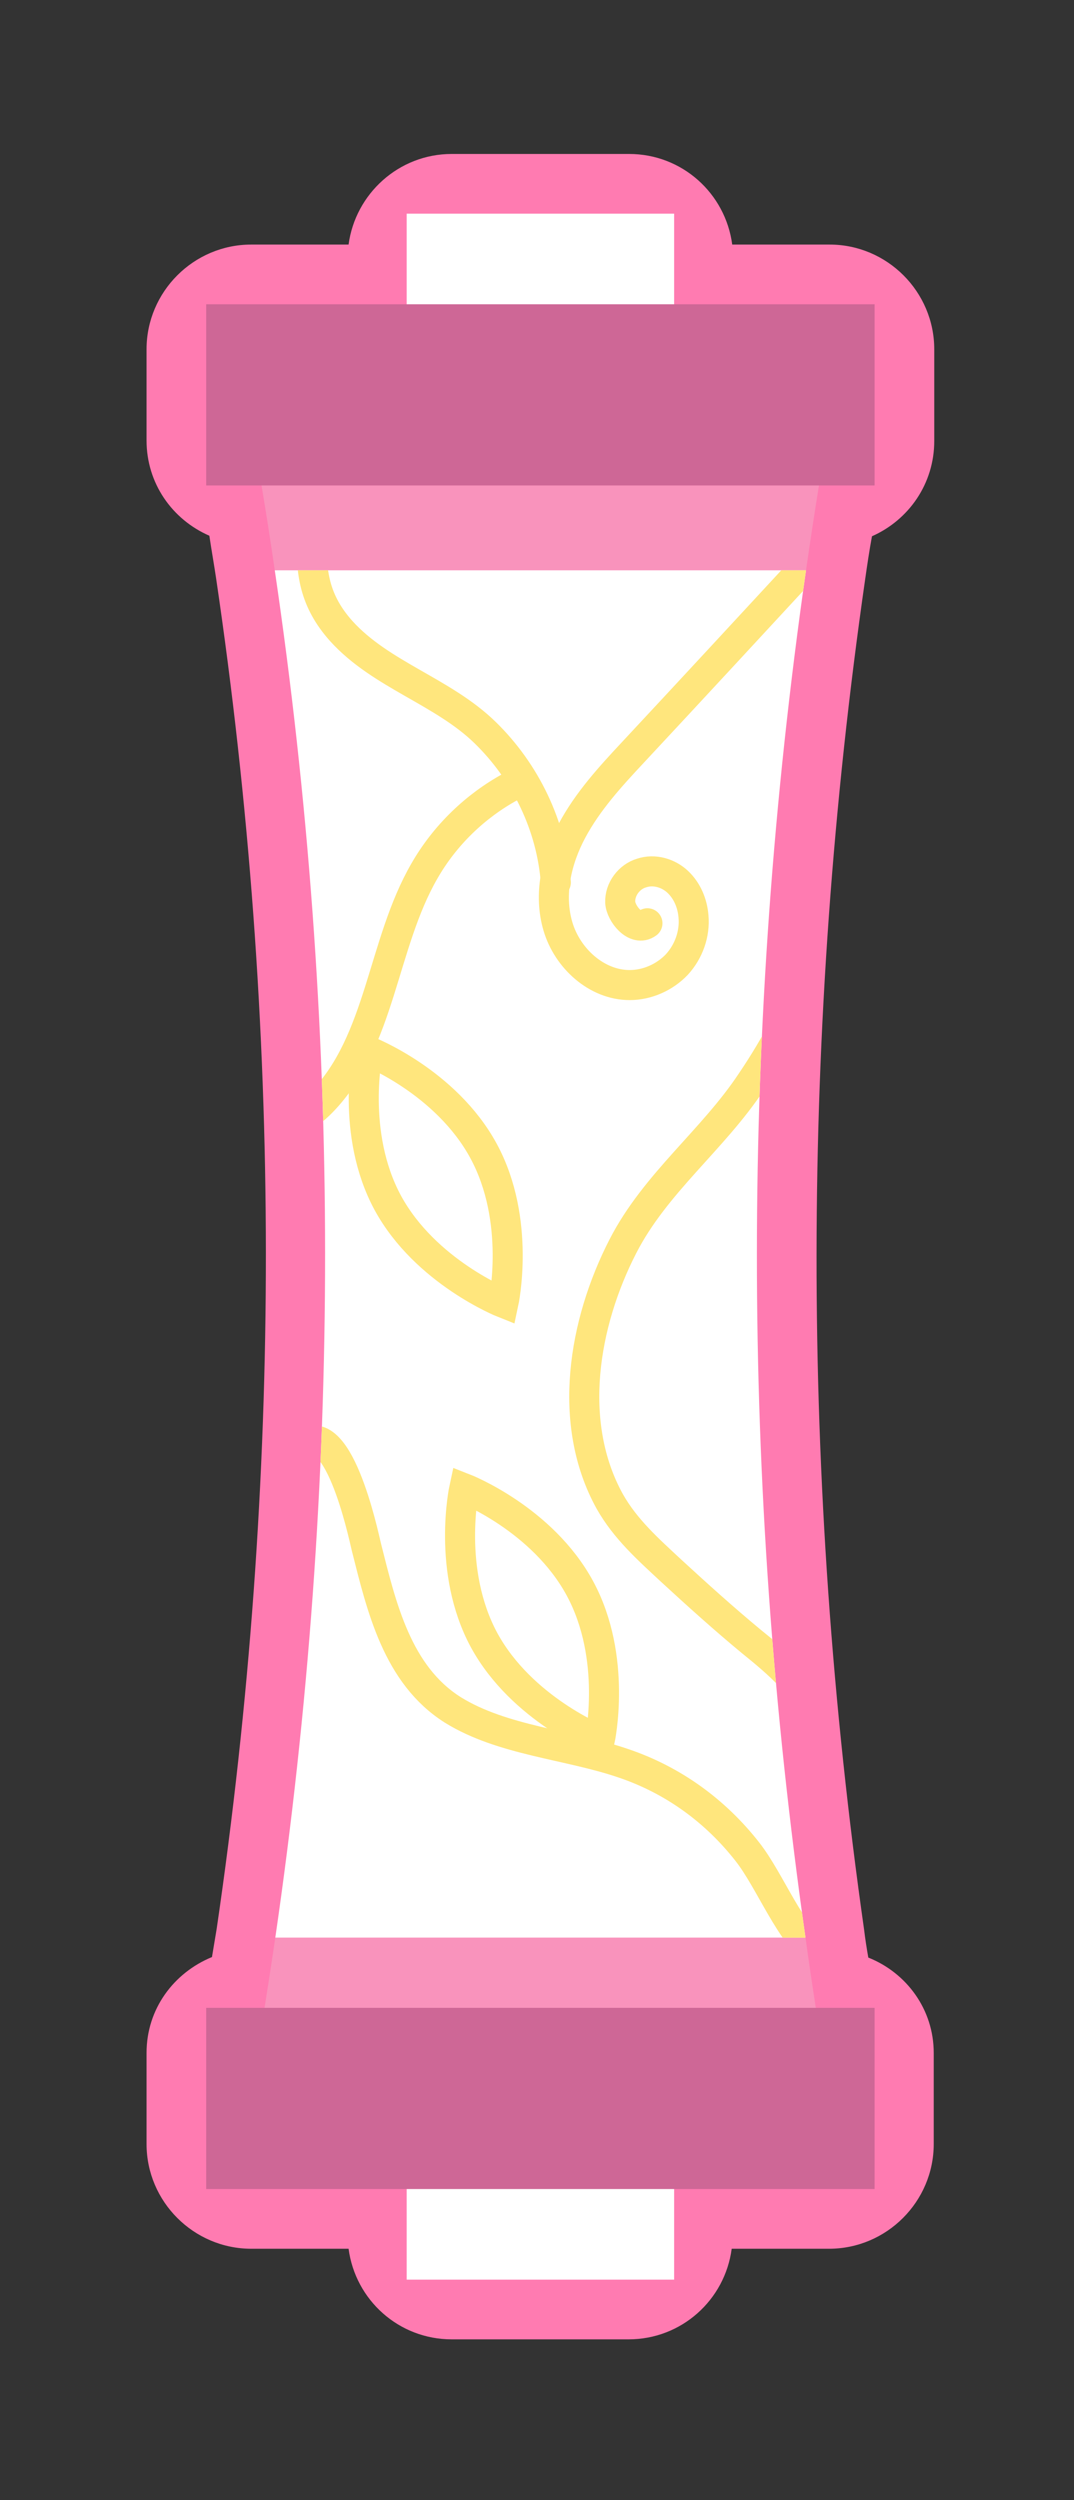 <?xml version="1.0" encoding="utf-8"?>
<!-- Generator: Adobe Illustrator 26.4.1, SVG Export Plug-In . SVG Version: 6.00 Build 0)  -->
<svg version="1.1" id="Layer_1" xmlns="http://www.w3.org/2000/svg" xmlns:xlink="http://www.w3.org/1999/xlink" x="0px" y="0px"
	 viewBox="0 0 20.52 47.74" style="enable-background:new 0 0 20.52 47.74;" xml:space="preserve">
<rect x="0" y="0" width="20.52" height="47.74" fill="#333333" stroke="none"/>
<style type="text/css">
	.st0{opacity:0.9;}
	.st1{fill:#FFBBD4;}
	.st2{fill:#FFFFFF;}
	.st3{fill:#F77FBC;}
	.st4{fill:#E797DA;}
	.st5{fill:#D4ACF8;}
	.st6{fill:#FCD7FF;}
	.st7{fill:#D86198;}
	.st8{fill:#FF7DBE;}
	.st9{fill:#FF8DC6;}
	.st10{fill:#A2F7F9;}
	.st11{fill:#CADAFF;stroke:#CADAFF;stroke-width:1.738;stroke-miterlimit:10;}
	.st12{fill:#E6F0FF;}
	.st13{fill:#FF8FB7;}
	.st14{fill:none;stroke:#FFE67D;stroke-width:0.585;stroke-linecap:round;stroke-miterlimit:10;}
	.st15{fill:#FF7BB1;}
	.st16{fill:#F993BC;}
	.st17{fill:#FFE67D;}
	.st18{fill:none;stroke:#000000;stroke-width:0.456;stroke-miterlimit:10;}
	
		.st19{clip-path:url(#SVGID_00000116952707529947598140000016036899839675816115_);fill:none;stroke:#FFE67D;stroke-width:0.574;stroke-linecap:round;stroke-miterlimit:10;}
	.st20{fill:#FF9CE3;}
	.st21{fill:#BC6CB5;}
	
		.st22{clip-path:url(#SVGID_00000011728816530329884720000002473564242181836437_);fill:none;stroke:#FFE67D;stroke-width:0.574;stroke-linecap:round;stroke-miterlimit:10;}
	.st23{fill:#DFC5F9;}
	.st24{fill:#A780D1;}
	
		.st25{clip-path:url(#SVGID_00000049927779226192347640000018026323285285392024_);fill:none;stroke:#FFE67D;stroke-width:0.574;stroke-linecap:round;stroke-miterlimit:10;}
	.st26{fill:#CAA5CE;}
	
		.st27{clip-path:url(#SVGID_00000076577345968908501360000000603459636021477508_);fill:none;stroke:#FFE67D;stroke-width:0.574;stroke-linecap:round;stroke-miterlimit:10;}
	.st28{fill:#CE6796;}
	
		.st29{clip-path:url(#SVGID_00000152985638896475006110000004919567143375167652_);fill:none;stroke:#FFE67D;stroke-width:0.574;stroke-linecap:round;stroke-miterlimit:10;}
	.st30{fill:#6EA9FF;}
	.st31{fill:#3A83DB;}
	
		.st32{clip-path:url(#SVGID_00000077294885449957246490000013370868372278566041_);fill:none;stroke:#FFE67D;stroke-width:0.574;stroke-linecap:round;stroke-miterlimit:10;}
	
		.st33{clip-path:url(#SVGID_00000080177593647190162410000017411809636065120924_);fill:none;stroke:#FFE67D;stroke-width:0.574;stroke-linecap:round;stroke-miterlimit:10;}
	.st34{fill:none;stroke:#E9BACF;stroke-miterlimit:10;}
	.st35{fill:#D7FEFF;}
	
		.st36{clip-path:url(#SVGID_00000071538971703470397130000004441492821201996706_);fill:none;stroke:#FFE67D;stroke-width:0.574;stroke-linecap:round;stroke-miterlimit:10;}
	
		.st37{clip-path:url(#SVGID_00000066475469022050069810000004804945531770406585_);fill:none;stroke:#FFE67D;stroke-width:0.574;stroke-linecap:round;stroke-miterlimit:10;}
	
		.st38{clip-path:url(#SVGID_00000156551324500508330700000017654876031225007245_);fill:none;stroke:#FFE67D;stroke-width:0.574;stroke-linecap:round;stroke-miterlimit:10;}
	
		.st39{clip-path:url(#SVGID_00000149378496750926360640000001920607389701452716_);fill:none;stroke:#FFE67D;stroke-width:0.574;stroke-linecap:round;stroke-miterlimit:10;}
	
		.st40{clip-path:url(#SVGID_00000139990967204339695190000000701381673537857954_);fill:none;stroke:#FFE67D;stroke-width:0.574;stroke-linecap:round;stroke-miterlimit:10;}
	
		.st41{clip-path:url(#SVGID_00000140000230512414675830000009930508039386937992_);fill:none;stroke:#FFE67D;stroke-width:0.574;stroke-linecap:round;stroke-miterlimit:10;}
	
		.st42{clip-path:url(#SVGID_00000152246420283095289420000004250006416898647970_);fill:none;stroke:#FFE67D;stroke-width:0.574;stroke-linecap:round;stroke-miterlimit:10;}
	
		.st43{clip-path:url(#SVGID_00000107578351197311663050000011779462023876610180_);fill:none;stroke:#FFE67D;stroke-width:0.574;stroke-linecap:round;stroke-miterlimit:10;}
	
		.st44{clip-path:url(#SVGID_00000142870257718573903080000002126519452929087368_);fill:none;stroke:#FFE67D;stroke-width:0.574;stroke-linecap:round;stroke-miterlimit:10;}
	.st45{opacity:0.85;}
	.st46{fill:#E698DC;}
	.st47{fill:none;}
	.st48{fill:#FFC4D9;}
	.st49{opacity:0.93;}
	
		.st50{clip-path:url(#SVGID_00000150782045060549662640000010167621655875571364_);fill:none;stroke:#FFE67D;stroke-width:0.574;stroke-linecap:round;stroke-miterlimit:10;}
	
		.st51{clip-path:url(#SVGID_00000054986838744291788010000004131451791633640363_);fill:none;stroke:#FFE67D;stroke-width:0.574;stroke-linecap:round;stroke-miterlimit:10;}
	.st52{fill:none;stroke:#FFE67D;stroke-width:0.61;stroke-linecap:round;stroke-miterlimit:10;}
	
		.st53{clip-path:url(#SVGID_00000009556274562410590390000001645603171700051855_);fill:none;stroke:#FFE67D;stroke-width:0.574;stroke-linecap:round;stroke-miterlimit:10;}
	
		.st54{clip-path:url(#SVGID_00000130623642526600879550000018081948918586729860_);fill:none;stroke:#FFE67D;stroke-width:0.574;stroke-linecap:round;stroke-miterlimit:10;}
	.st55{fill:#FF7B7B;}
	.st56{fill:#DD75A5;}
	.st57{fill:none;stroke:#FFE67D;stroke-width:0.733;stroke-linecap:round;stroke-miterlimit:10;}
	
		.st58{clip-path:url(#SVGID_00000124870465393010376160000006455867913637837953_);fill:none;stroke:#FFE67D;stroke-width:0.574;stroke-linecap:round;stroke-miterlimit:10;}
	
		.st59{clip-path:url(#SVGID_00000015313311746594128940000013829947399802575489_);fill:none;stroke:#FFE67D;stroke-width:0.574;stroke-linecap:round;stroke-miterlimit:10;}
	
		.st60{clip-path:url(#SVGID_00000070817049077594808540000012161496187241210500_);fill:none;stroke:#FFE67D;stroke-width:0.574;stroke-linecap:round;stroke-miterlimit:10;}
	
		.st61{clip-path:url(#SVGID_00000023967166731745686500000014166475102642828463_);fill:none;stroke:#FFE67D;stroke-width:0.574;stroke-linecap:round;stroke-miterlimit:10;}
	.st62{opacity:0.89;}
	.st63{fill:#CADAFF;}
	.st64{fill:#D1DFFF;}
	.st65{fill:none;stroke:#FFE67D;stroke-width:0.556;stroke-linecap:round;stroke-miterlimit:10;}
	
		.st66{clip-path:url(#SVGID_00000147196005878171395380000008847496503029131686_);fill:none;stroke:#FFE67D;stroke-width:0.574;stroke-linecap:round;stroke-miterlimit:10;}
	
		.st67{clip-path:url(#SVGID_00000059293522072869359900000008483546286069600643_);fill:none;stroke:#FFE67D;stroke-width:0.574;stroke-linecap:round;stroke-miterlimit:10;}
	.st68{opacity:0.84;}
	.st69{fill:#FCDCFF;}
	.st70{fill:none;stroke:#FFE67D;stroke-width:0.459;stroke-linecap:round;stroke-miterlimit:10;}
	
		.st71{clip-path:url(#SVGID_00000084528065307915330560000011628750791112617407_);fill:none;stroke:#FFE67D;stroke-width:0.574;stroke-linecap:round;stroke-miterlimit:10;}
	
		.st72{clip-path:url(#SVGID_00000168102504245093098800000017411195742328149376_);fill:none;stroke:#FFE67D;stroke-width:0.574;stroke-linecap:round;stroke-miterlimit:10;}
	
		.st73{clip-path:url(#SVGID_00000116197427581176033820000006229647111617929661_);fill:none;stroke:#FFE67D;stroke-width:0.574;stroke-linecap:round;stroke-miterlimit:10;}
	
		.st74{clip-path:url(#SVGID_00000136402568584921574720000013820117490009769108_);fill:none;stroke:#FFE67D;stroke-width:0.574;stroke-linecap:round;stroke-miterlimit:10;}
	
		.st75{clip-path:url(#SVGID_00000082353602549420686850000017503587583081953421_);fill:none;stroke:#FFE67D;stroke-width:0.574;stroke-linecap:round;stroke-miterlimit:10;}
	
		.st76{clip-path:url(#SVGID_00000176012577166581474480000001180099659453560502_);fill:none;stroke:#FFE67D;stroke-width:0.574;stroke-linecap:round;stroke-miterlimit:10;}
	.st77{fill:#F792FF;}
	
		.st78{clip-path:url(#SVGID_00000142858250221793279110000003032744807668884410_);fill:none;stroke:#FFE67D;stroke-width:0.574;stroke-linecap:round;stroke-miterlimit:10;}
	
		.st79{clip-path:url(#SVGID_00000039814086156133228840000017896730619433249440_);fill:none;stroke:#FFE67D;stroke-width:0.574;stroke-linecap:round;stroke-miterlimit:10;}
	.st80{fill:#F87DBA;}
</style>
<g>
	<path class="st1" d="M11.46,34.36c-0.14,0-0.28-0.03-0.42-0.08c-0.19-0.08-1.91-0.78-2.79-2.43c-0.89-1.65-0.54-3.47-0.5-3.67
		c0.07-0.33,0.28-0.61,0.57-0.77c0.17-0.09,0.35-0.14,0.54-0.14c0.14,0,0.28,0.03,0.42,0.08c0.19,0.08,1.91,0.78,2.79,2.43
		c0.89,1.65,0.54,3.47,0.5,3.67c-0.07,0.33-0.28,0.61-0.57,0.77C11.83,34.32,11.65,34.36,11.46,34.36z"/>
	<path class="st1" d="M10.62,17.99c-0.59,0-1.09-0.46-1.13-1.05c-0.06-0.78-0.43-1.56-1.01-2.14c-0.28-0.27-0.67-0.5-1.08-0.73
		c-0.56-0.32-1.19-0.68-1.71-1.25c-0.84-0.93-0.89-1.89-0.84-2.7c0.04-0.63,0.59-1.1,1.21-1.05c0.63,0.04,1.1,0.59,1.05,1.21
		c-0.04,0.59,0.04,0.78,0.26,1.02c0.28,0.31,0.7,0.55,1.15,0.8c0.5,0.28,1.06,0.61,1.55,1.08c0.98,0.96,1.59,2.27,1.69,3.59
		c0.05,0.63-0.43,1.17-1.05,1.22C10.67,17.99,10.65,17.99,10.62,17.99z"/>
	<path class="st15" d="M16.59,37.38c-0.03-0.17-0.06-0.36-0.08-0.53c0,0,0,0,0,0c0,0,0,0,0,0c-1.22-8.56-1.21-17.24,0.02-25.79
		c0,0,0,0,0,0c0.04-0.28,0.08-0.55,0.13-0.82c0.7-0.31,1.19-1,1.19-1.82V6.67c0-1.1-0.9-2-2-2h-1.86c-0.13-0.98-0.96-1.73-1.97-1.73
		H8.63c-1.01,0-1.84,0.76-1.97,1.73H4.8c-1.1,0-2,0.9-2,2v1.74c0,0.82,0.49,1.51,1.2,1.82c0.04,0.27,0.09,0.55,0.13,0.82
		c0,0,0,0,0,0c0,0,0,0,0,0c1.26,8.52,1.27,17.2,0.01,25.78c0,0,0,0,0,0c0,0,0,0,0,0c-0.03,0.18-0.06,0.36-0.09,0.54
		c-0.73,0.3-1.25,0.99-1.25,1.83v1.74c0,1.1,0.9,2,2,2h1.86c0.13,0.98,0.96,1.73,1.97,1.73l3.38,0c1.01,0,1.84-0.75,1.97-1.73h1.86
		c1.1,0,2-0.9,2-2V39.2C17.84,38.37,17.32,37.67,16.59,37.38z"/>
	<g>
		<g>
			<g>
				<path class="st16" d="M15.94,7.55c-0.2,1.11-0.38,2.23-0.54,3.34l-10.15,0C5.09,9.78,4.9,8.66,4.69,7.55L15.94,7.55z"/>
				<path class="st2" d="M15.39,37L5.26,37c1.27-8.72,1.27-17.43-0.01-26.11l10.15,0C14.15,19.59,14.15,28.3,15.39,37z"/>
				<path class="st16" d="M15.94,40.47l-11.25,0c0.21-1.16,0.4-2.31,0.57-3.47l10.13,0C15.55,38.16,15.74,39.32,15.94,40.47z"/>
				<rect x="7.77" y="4.08" class="st2" width="5.11" height="3.46"/>
				<rect x="3.94" y="5.81" class="st28" width="12.77" height="3.46"/>
				<rect x="7.77" y="40.07" class="st2" width="5.11" height="3.46"/>
				<rect x="3.94" y="38.34" class="st28" width="12.77" height="3.46"/>
			</g>
		</g>
		<g>
			<defs>
				<path id="SVGID_00000129176901749152185430000001470488566231765894_" d="M15.39,37L5.26,37c1.27-8.72,1.27-17.43-0.01-26.11
					l10.15,0C14.15,19.59,14.15,28.3,15.39,37z"/>
			</defs>
			<clipPath id="SVGID_00000127731826050579690450000001298953919144394409_">
				<use xlink:href="#SVGID_00000129176901749152185430000001470488566231765894_"  style="overflow:visible;"/>
			</clipPath>
			
				<path style="clip-path:url(#SVGID_00000127731826050579690450000001298953919144394409_);fill:none;stroke:#FFE67D;stroke-width:0.574;stroke-linecap:round;stroke-miterlimit:10;" d="
				M15.42,10.78c-1.11,1.2-2.22,2.4-3.33,3.59c-0.43,0.46-0.86,0.93-1.16,1.49s-0.45,1.22-0.27,1.83c0.18,0.61,0.74,1.12,1.37,1.12
				c0.34,0,0.67-0.15,0.9-0.39c0.23-0.25,0.35-0.59,0.32-0.92c-0.02-0.25-0.12-0.49-0.3-0.66c-0.18-0.17-0.45-0.25-0.69-0.17
				c-0.24,0.07-0.42,0.31-0.41,0.56c0.01,0.21,0.29,0.57,0.52,0.4"/>
			
				<path style="clip-path:url(#SVGID_00000127731826050579690450000001298953919144394409_);fill:none;stroke:#FFE67D;stroke-width:0.574;stroke-linecap:round;stroke-miterlimit:10;" d="
				M9.76,15.02c-0.68,0.37-1.26,0.93-1.65,1.61c-0.81,1.4-0.83,3.25-1.96,4.41c-0.32,0.33-0.79,0.59-1.23,0.47"/>
			
				<path style="clip-path:url(#SVGID_00000127731826050579690450000001298953919144394409_);fill:none;stroke:#FFE67D;stroke-width:0.574;stroke-linecap:round;stroke-miterlimit:10;" d="
				M15.65,37.34c-0.56-0.41-0.93-1.42-1.37-1.98c-0.61-0.78-1.42-1.37-2.37-1.69c-1.05-0.36-2.31-0.43-3.26-1.02
				C7.59,31.98,7.29,30.69,7,29.54c-0.06-0.25-0.56-2.62-1.27-1.9"/>
			
				<path style="clip-path:url(#SVGID_00000127731826050579690450000001298953919144394409_);fill:none;stroke:#FFE67D;stroke-width:0.574;stroke-linecap:round;stroke-miterlimit:10;" d="
				M11.08,30.33c0.72,1.33,0.38,2.9,0.38,2.9s-1.49-0.59-2.21-1.91c-0.72-1.33-0.38-2.9-0.38-2.9S10.36,29,11.08,30.33z"/>
			
				<path style="clip-path:url(#SVGID_00000127731826050579690450000001298953919144394409_);fill:none;stroke:#FFE67D;stroke-width:0.574;stroke-linecap:round;stroke-miterlimit:10;" d="
				M9.24,21.98c0.72,1.33,0.38,2.9,0.38,2.9s-1.49-0.59-2.21-1.91c-0.72-1.33-0.38-2.9-0.38-2.9S8.52,20.65,9.24,21.98z"/>
			
				<path style="clip-path:url(#SVGID_00000127731826050579690450000001298953919144394409_);fill:none;stroke:#FFE67D;stroke-width:0.574;stroke-linecap:round;stroke-miterlimit:10;" d="
				M15.49,18.43c-0.25,0.76-0.67,1.54-1.13,2.22c-0.74,1.12-1.84,1.94-2.46,3.15c-0.75,1.46-1.08,3.37-0.25,4.87
				c0.3,0.53,0.73,0.91,1.17,1.32c0.5,0.46,1.01,0.92,1.53,1.35c0.52,0.42,1,0.83,1.3,1.45c0.19,0.4,0.49,0.92,0.39,1.34"/>
			
				<path style="clip-path:url(#SVGID_00000127731826050579690450000001298953919144394409_);fill:none;stroke:#FFE67D;stroke-width:0.574;stroke-linecap:round;stroke-miterlimit:10;" d="
				M10.62,16.85c-0.08-1.08-0.58-2.11-1.35-2.86c-0.81-0.79-1.99-1.1-2.75-1.94c-0.51-0.57-0.6-1.13-0.55-1.86"/>
		</g>
	</g>
</g>
</svg>
